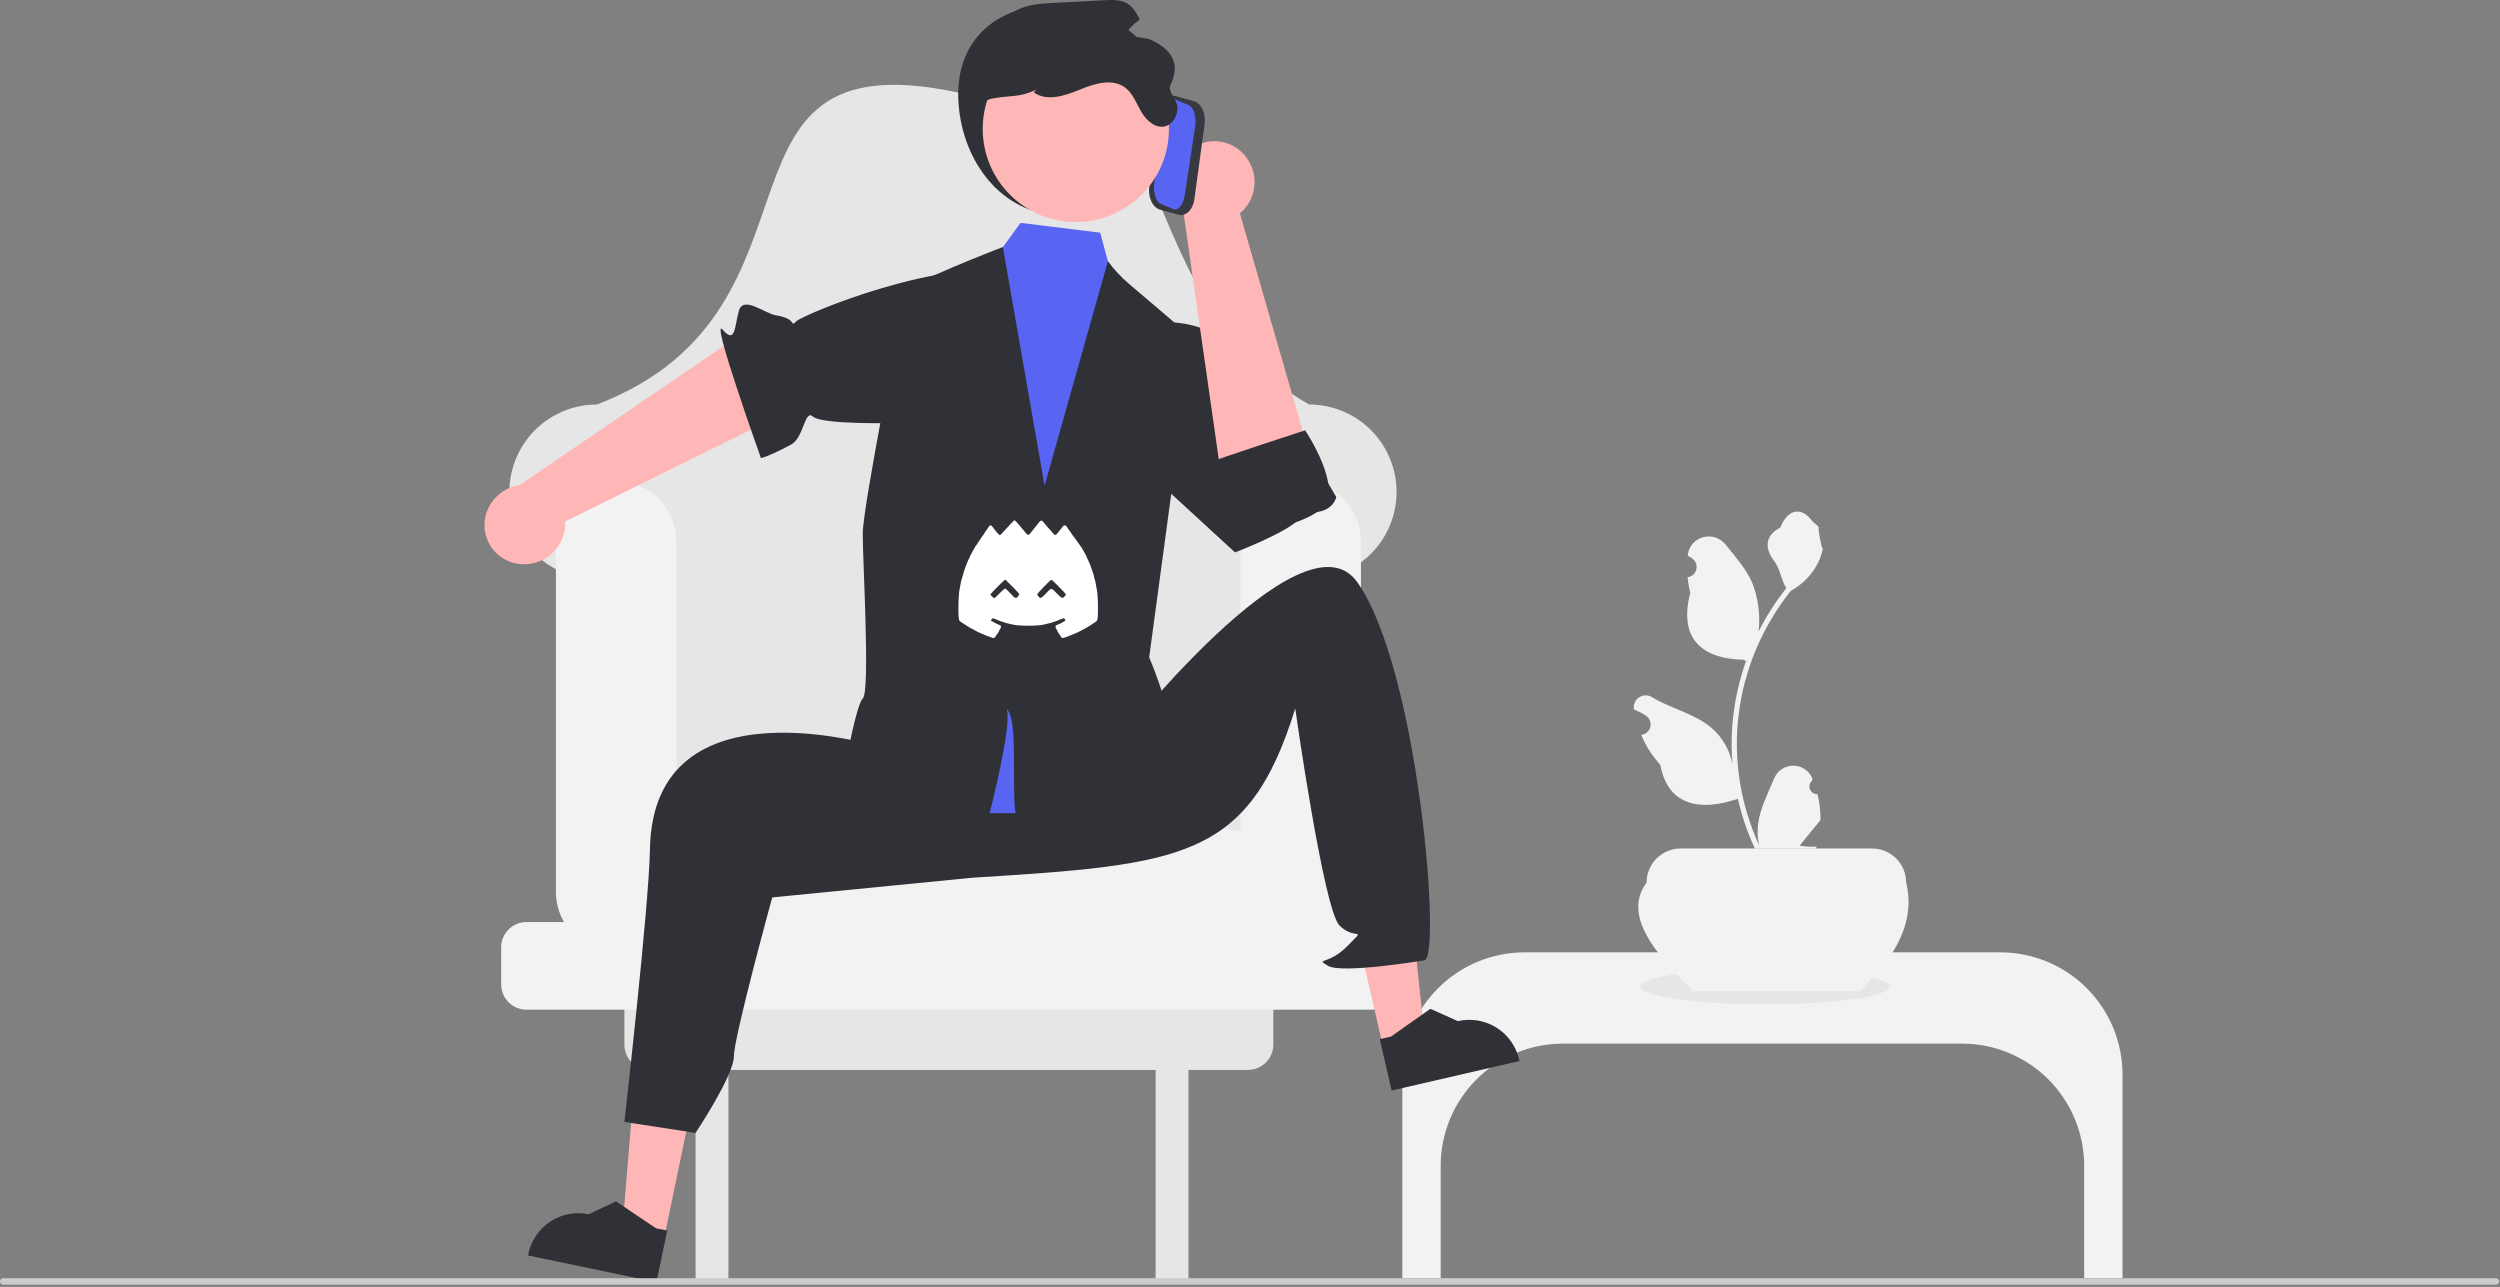 <svg width="913" height="470" viewBox="0 0 913 470" fill="none" xmlns="http://www.w3.org/2000/svg">
<rect x="0" y="0" width="913" height="470" fill="#808080" stroke="none"/>
<g clip-path="url(#clip0_1_2)">
<path d="M663.748 290.03C663.173 290.056 662.604 289.905 662.118 289.597C661.631 289.289 661.251 288.839 661.029 288.308C660.807 287.777 660.754 287.191 660.876 286.628C660.999 286.066 661.291 285.554 661.714 285.164L661.906 284.399C661.881 284.338 661.855 284.277 661.83 284.215C661.25 282.847 660.28 281.68 659.04 280.862C657.799 280.044 656.345 279.61 654.859 279.616C653.373 279.621 651.922 280.066 650.688 280.893C649.454 281.721 648.492 282.894 647.923 284.267C645.648 289.745 642.753 295.233 642.04 301.025C641.726 303.585 641.858 306.18 642.431 308.695C637.089 297.042 634.315 284.376 634.297 271.557C634.296 268.34 634.475 265.125 634.832 261.928C635.128 259.307 635.538 256.705 636.063 254.122C638.926 240.104 645.074 226.965 654.001 215.784C658.322 213.427 661.816 209.802 664.013 205.397C664.809 203.814 665.371 202.124 665.683 200.379C665.195 200.443 663.845 193.02 664.213 192.565C663.533 191.534 662.318 191.022 661.576 190.016C657.886 185.014 652.803 185.887 650.15 192.685C644.481 195.546 644.426 200.29 647.904 204.854C650.117 207.757 650.421 211.685 652.363 214.794C652.163 215.049 651.955 215.297 651.756 215.553C648.104 220.248 644.922 225.29 642.254 230.607C642.902 224.651 642.128 218.626 639.994 213.028C637.831 207.811 633.778 203.417 630.208 198.906C625.92 193.489 617.128 195.853 616.372 202.721C616.365 202.787 616.358 202.854 616.351 202.92C616.881 203.219 617.4 203.537 617.908 203.873C618.546 204.299 619.04 204.908 619.326 205.62C619.612 206.332 619.676 207.114 619.51 207.863C619.344 208.612 618.956 209.293 618.396 209.818C617.836 210.342 617.131 210.686 616.373 210.803L616.295 210.815C616.484 212.725 616.818 214.619 617.294 216.48C612.714 234.19 622.601 240.64 636.718 240.93C637.03 241.09 637.333 241.249 637.645 241.401C634.964 248.998 633.283 256.911 632.643 264.941C632.281 269.678 632.302 274.437 632.707 279.171L632.683 279.004C631.66 273.739 628.852 268.989 624.733 265.556C618.614 260.53 609.97 258.679 603.37 254.639C602.669 254.189 601.853 253.949 601.019 253.947C600.186 253.945 599.369 254.181 598.665 254.628C597.962 255.075 597.4 255.714 597.048 256.469C596.695 257.225 596.566 258.065 596.676 258.891C596.685 258.95 596.694 259.009 596.703 259.068C597.687 259.469 598.645 259.93 599.571 260.45C600.102 260.749 600.621 261.067 601.128 261.403C601.766 261.829 602.261 262.438 602.547 263.15C602.832 263.862 602.897 264.644 602.731 265.393C602.565 266.142 602.176 266.823 601.616 267.348C601.057 267.872 600.351 268.216 599.593 268.333L599.515 268.344C599.459 268.352 599.411 268.36 599.356 268.369C601.037 272.383 603.396 276.078 606.331 279.291C609.194 294.751 621.493 296.218 634.649 291.716H634.657C636.1 297.988 638.191 304.094 640.897 309.934H663.19C663.27 309.686 663.342 309.43 663.414 309.183C661.35 309.312 659.278 309.189 657.245 308.815C658.899 306.786 660.553 304.74 662.207 302.711C662.244 302.673 662.279 302.633 662.311 302.591C663.15 301.552 663.997 300.521 664.836 299.483L664.836 299.481C664.881 296.297 664.516 293.121 663.749 290.03L663.748 290.03Z" fill="#F2F2F2"/>
<path d="M730.512 347.797H556.764C544.929 347.797 533.578 352.499 525.209 360.868C516.84 369.237 512.138 380.587 512.138 392.423V466.797H526.138V425.757C526.138 413.922 530.84 402.571 539.209 394.202C547.578 385.833 558.929 381.131 570.764 381.131H716.512C728.348 381.131 739.699 385.833 748.068 394.202C756.437 402.571 761.138 413.922 761.138 425.757V466.797H775.138V392.423C775.138 380.587 770.436 369.237 762.068 360.868C753.699 352.499 742.348 347.797 730.512 347.797Z" fill="#F2F2F2"/>
<path d="M644.638 366.797C669.767 366.797 690.138 363.887 690.138 360.297C690.138 356.707 669.767 353.797 644.638 353.797C619.509 353.797 599.138 356.707 599.138 360.297C599.138 363.887 619.509 366.797 644.638 366.797Z" fill="#E6E6E6"/>
<path d="M679.035 361.927H618.431C603.47 347.589 592.773 333.771 601.337 322.301C601.337 319.004 602.647 315.842 604.978 313.51C607.31 311.179 610.472 309.869 613.769 309.869H683.697C686.994 309.869 690.156 311.179 692.487 313.51C694.819 315.842 696.128 319.004 696.128 322.301C699.389 335.37 693.564 348.581 679.035 361.927Z" fill="#F2F2F2"/>
<path d="M478.095 147.731C405.788 106.71 433.454 1.081 354.024 34.731C250.882 10.168 309.509 112.764 217.953 147.731C213.76 147.731 209.608 148.556 205.734 150.161C201.86 151.766 198.341 154.117 195.376 157.082C192.411 160.047 190.059 163.567 188.454 167.441C186.85 171.314 186.024 175.466 186.024 179.659V179.659C186.024 183.947 186.887 188.19 188.563 192.137C190.238 196.083 192.692 199.652 195.776 202.63C198.86 205.607 202.513 207.934 206.516 209.469C210.519 211.005 214.79 211.719 219.075 211.568L231.024 211.148V311.731H465.024V211.148L476.973 211.568C481.258 211.719 485.529 211.005 489.532 209.469C493.535 207.934 497.188 205.608 500.272 202.63C503.356 199.652 505.81 196.083 507.485 192.137C509.161 188.19 510.024 183.947 510.024 179.659V179.659C510.024 175.466 509.198 171.314 507.594 167.441C505.989 163.567 503.637 160.047 500.672 157.082C497.707 154.117 494.188 151.766 490.314 150.161C486.44 148.556 482.288 147.731 478.095 147.731Z" fill="#E6E6E6"/>
<path d="M455.772 358.731H237.276C234.822 358.731 232.469 359.705 230.734 361.44C228.999 363.176 228.024 365.529 228.024 367.983V381.479C228.024 383.932 228.999 386.286 230.734 388.021C232.469 389.756 234.822 390.731 237.276 390.731H254.024V468.731H266.024V390.731H422.024V468.731H434.024V390.731H455.772C458.226 390.731 460.579 389.756 462.314 388.021C464.049 386.286 465.024 383.932 465.024 381.479V367.983C465.024 365.529 464.049 363.176 462.314 361.44C460.579 359.705 458.226 358.731 455.772 358.731Z" fill="#E6E6E6"/>
<path d="M500.772 336.731H494.073C496.01 333.388 497.028 329.593 497.024 325.731V197.731C497.024 191.896 494.706 186.3 490.58 182.174C486.454 178.048 480.859 175.731 475.024 175.731C469.189 175.731 463.593 178.048 459.468 182.174C455.342 186.3 453.024 191.896 453.024 197.731V303.525C288.33 280.393 395.659 280.626 247.024 304.261V197.731C247.024 191.896 244.706 186.3 240.58 182.174C236.455 178.048 230.859 175.731 225.024 175.731C219.189 175.731 213.593 178.048 209.468 182.174C205.342 186.3 203.024 191.896 203.024 197.731V325.731C203.02 329.593 204.038 333.388 205.974 336.731H192.276C189.822 336.731 187.469 337.705 185.734 339.44C183.999 341.176 183.024 343.529 183.024 345.983V359.479C183.024 361.932 183.999 364.286 185.734 366.021C187.469 367.756 189.822 368.731 192.276 368.731H500.772C503.226 368.731 505.579 367.756 507.314 366.021C509.049 364.286 510.024 361.932 510.024 359.479V345.983C510.024 343.529 509.049 341.176 507.314 339.44C505.579 337.705 503.226 336.731 500.772 336.731Z" fill="#F2F2F2"/>
<path d="M190.072 206.006C193.959 206.36 197.83 205.184 200.862 202.728C203.895 200.272 205.849 196.729 206.31 192.854C206.391 192.065 206.406 191.27 206.357 190.479L297.967 145.154L275.712 118.56L189.754 177.173C186.487 177.635 183.464 179.164 181.158 181.524C178.852 183.883 177.392 186.94 177.005 190.217C176.597 193.987 177.704 197.764 180.081 200.718C182.458 203.672 185.912 205.561 189.681 205.969C189.812 205.983 189.942 205.995 190.072 206.006Z" fill="#FFB6B6"/>
<path d="M391.378 123.752C391.378 123.752 400.275 106.099 372.496 99.694C344.717 93.289 293.431 114.858 290.822 117.321C288.212 119.785 291.602 116.439 283.349 115.156C279.386 114.539 271.476 107.835 269.851 113.477C268.227 119.118 268.676 125.894 263.923 120.409C259.17 114.925 277.9 167.302 277.9 167.302C277.9 167.302 280.317 166.914 288.885 162.371C293.698 159.82 293.748 149.226 296.968 152.19C300.188 155.153 328.813 154.65 330.422 154.259C332.031 153.869 339.244 140.588 339.244 140.588L391.378 123.752Z" fill="#2F3136"/>
<path d="M242.511 452.241L227.26 449.061L232.263 388.722L254.773 393.414L242.511 452.241Z" fill="#FFB6B6"/>
<path d="M239.732 468.263L192.832 458.488L192.956 457.895C193.965 453.054 196.856 448.812 200.993 446.102C205.129 443.392 210.173 442.436 215.015 443.444L215.016 443.445L224.937 438.731L239.567 448.562L243.661 449.415L239.732 468.263Z" fill="#2F3136"/>
<path d="M505.105 382.304L520.285 378.798L513.985 318.58L491.582 323.754L505.105 382.304Z" fill="#FFB6B6"/>
<path d="M508.228 398.263L554.907 387.482L554.771 386.892C553.658 382.074 550.676 377.895 546.482 375.274C542.288 372.654 537.225 371.807 532.406 372.919L532.405 372.919L522.385 368.419L507.97 378.563L503.895 379.504L508.228 398.263Z" fill="#2F3136"/>
<path d="M326.024 243.731L323.406 273.347C323.406 273.347 238.388 246.043 237.354 310.269C237.024 330.731 228.024 409.731 228.024 409.731L254.024 413.731C254.024 413.731 268.024 392.731 268.024 385.731C268.024 378.731 282.024 327.731 282.024 327.731L354.991 320.554C432.024 315.731 456.024 313.731 473.024 258.731C473.024 258.731 483.388 332.317 489.206 338.024C495.024 343.731 499.331 338.057 492.177 345.394C485.024 352.731 480.024 349.731 485.024 352.731C490.024 355.731 520.024 350.731 520.024 350.731C526.724 351.482 518.132 244.257 495.679 212.612C475.643 184.375 406.514 273.109 406.514 273.109L326.024 243.731Z" fill="#2F3136"/>
<path d="M416.108 117.749C416.108 117.749 442.095 114.799 447.631 127.253C453.166 139.707 467.115 165.64 467.115 165.64C467.115 165.64 459.962 168.687 467.267 160.77C470.541 157.222 464.5 159.386 468.651 158.003C472.802 156.619 474.186 158.003 474.186 158.003L488.024 181.527C488.024 181.527 486.911 186.888 479.721 187.062C472.532 187.237 483.873 180.143 474.186 189.83C469.184 194.831 451.024 201.731 451.024 201.731L404.602 159.069L416.108 117.749Z" fill="#2F3136"/>
<path d="M334.16 105.112L360.425 98.306L372.685 81.396L401.802 84.976L408 108.041L428.729 120.073C428.729 120.073 417.272 241.254 419.997 247.908C422.722 254.562 416.109 260.129 407.764 268.706C399.419 277.283 414.698 267.713 416.634 277.051C418.571 286.389 432.687 296.272 416.634 296.174C400.582 296.076 312.282 300.533 315.05 289.463C317.817 278.393 309.208 275.363 313.381 268.422C317.554 261.481 320.363 265.36 318.958 255.118C317.554 244.876 318.938 237.957 318.938 232.421C318.938 226.886 323.574 176.587 323.574 176.587L334.16 105.112Z" fill="#5865F2"/>
<path d="M428.521 296.382C433.53 305.321 405.315 307.95 374.747 306.747C374.156 304.483 373.177 302.339 371.855 300.409C368.478 295.51 372.56 262.368 367.634 259.02C369.862 264.416 360.853 300.284 358.971 305.806C331.323 303.592 306.124 298.568 306.429 292.59C306.512 290.847 312.282 257.636 315.077 255.117C317.859 252.599 315.05 205.052 315.077 194.853C315.091 184.641 330.271 109.57 330.271 106.802C330.271 104.035 366.25 90.197 366.25 90.197L381.472 177.376L404.609 95.4C406.871 98.476 409.486 101.276 412.4 103.744C417.035 107.605 435.44 123.408 435.44 123.408L419.678 240.034C419.678 240.034 427.137 257.636 426.75 264.624C426.6 270.169 425.509 275.648 423.525 280.828C421.284 287.401 421.519 283.872 428.521 296.382Z" fill="#2F3136"/>
<path d="M453.278 55.399C456.162 58.028 457.905 61.679 458.138 65.575C458.371 69.47 457.074 73.303 454.524 76.257C453.997 76.849 453.421 77.397 452.803 77.894L481.149 176.095L446.504 177.608L431.781 74.615C429.917 71.892 429.007 68.629 429.193 65.335C429.379 62.04 430.65 58.9 432.808 56.405C434.05 54.996 435.557 53.846 437.243 53.02C438.929 52.194 440.761 51.708 442.635 51.59C444.509 51.473 446.387 51.725 448.163 52.333C449.94 52.941 451.579 53.893 452.987 55.135C453.085 55.221 453.182 55.309 453.278 55.399Z" fill="#FFB6B6"/>
<path d="M441.048 169.229C442.154 168.348 476.632 157.154 476.632 157.154C476.632 157.154 491.275 178.939 482.426 185.989C473.577 193.038 454.247 194.876 454.247 194.876C454.247 194.876 446.126 190.306 446.317 184.921C446.508 179.536 441.048 169.229 441.048 169.229Z" fill="#2F3136"/>
<path d="M419.714 68.289L423.462 40.689C423.982 36.861 426.597 34.348 429.291 35.087L435.99 36.923C438.684 37.661 440.453 41.376 439.933 45.203L436.185 72.803C435.666 76.63 433.051 79.144 430.357 78.405L423.657 76.569C420.964 75.831 419.195 72.116 419.714 68.289Z" fill="#36393F"/>
<path d="M421.572 66.686L425.391 41.438C425.921 37.938 427.827 35.716 429.64 36.485L434.149 38.4C435.962 39.17 437.006 42.644 436.476 46.145L432.657 71.393C432.127 74.893 430.221 77.115 428.408 76.346L423.899 74.431C422.086 73.661 421.042 70.187 421.572 66.686Z" fill="#5865F2"/>
<path d="M350.309 40.462C352.914 61.479 367.477 78.808 388.655 78.808C393.69 78.808 398.677 77.816 403.329 75.889C407.981 73.962 412.209 71.137 415.769 67.576C419.33 64.016 422.155 59.788 424.082 55.136C426.009 50.484 427.001 45.498 427.001 40.462C427.001 19.284 409.742 4.074 388.655 2.116C366.28 0.039 346.965 13.479 350.309 40.462Z" fill="#2F3136"/>
<path d="M392.893 81.085C411.673 81.085 426.897 65.861 426.897 47.081C426.897 28.302 411.673 13.078 392.893 13.078C374.114 13.078 358.89 28.302 358.89 47.081C358.89 65.861 374.114 81.085 392.893 81.085Z" fill="#FFB6B6"/>
<path d="M357.683 50.786C358.76 58.175 365.057 68.484 363.583 68.484C362.108 68.484 351.622 38.023 362.108 36.037C369.714 34.597 371.414 35.86 378.523 32.778L377.52 33.722C382.225 37.143 388.773 35.034 394.141 32.807C399.524 30.595 406.058 28.486 410.777 31.893C413.742 34.032 414.995 37.748 416.839 40.904C418.682 44.075 422.089 47.069 425.599 46.096C428.416 45.314 430.039 42.158 430.024 39.238C430.009 36.318 426.207 33.54 427.487 30.92C431.282 23.155 427.869 17.863 419.597 14.21C416.588 13.753 413.579 13.286 410.571 12.809C412.147 10.625 414.059 8.704 416.234 7.116C415.113 4.83 413.83 2.529 411.662 1.261C409.258 -0.17 406.279 -0.067 403.492 0.081C397.268 0.405 391.049 0.73 384.835 1.054C380.233 1.29 375.47 1.57 371.355 3.679C366.223 6.319 362.86 11.466 360.412 16.702C354.925 28.471 355.795 37.94 357.683 50.786Z" fill="#2F3136"/>
<path d="M5.26726e-06 467.98C-0 468.137 0.03 468.292 0.09 468.436C0.149 468.581 0.237 468.712 0.348 468.823C0.458 468.933 0.59 469.021 0.734 469.081C0.879 469.14 1.034 469.171 1.19 469.17H911.48C911.796 469.17 912.098 469.045 912.321 468.822C912.545 468.599 912.67 468.296 912.67 467.98C912.67 467.665 912.545 467.362 912.321 467.139C912.098 466.916 911.796 466.79 911.48 466.79H1.19C1.034 466.79 0.879 466.82 0.734 466.88C0.59 466.94 0.458 467.027 0.348 467.138C0.237 467.248 0.149 467.38 0.09 467.524C0.03 467.669 -0 467.824 5.26726e-06 467.98Z" fill="#CCCCCC"/>
<path fill-rule="evenodd" clip-rule="evenodd" d="M369.93 190.456C369.682 190.707 369.058 191.373 368.542 191.937C366.103 194.603 365.303 195.438 365.187 195.438C365.044 195.438 364.426 194.923 364.237 194.647C364.054 194.38 363.73 193.98 363.267 193.452C363.164 193.334 363.007 193.12 362.92 192.978C362.833 192.835 362.663 192.62 362.543 192.498C362.423 192.377 362.238 192.171 362.13 192.04C361.823 191.667 361.301 191.91 360.92 192.603C360.803 192.816 360.62 193.104 360.513 193.243C359.841 194.117 359.709 194.309 359.556 194.632C359.402 194.958 359.249 195.174 358.594 195.999C358.481 196.141 358.31 196.413 358.215 196.603C358.119 196.793 357.957 197.045 357.854 197.164C357.751 197.283 357.597 197.518 357.511 197.688C357.426 197.857 357.292 198.048 357.215 198.113C357.138 198.178 357.001 198.378 356.911 198.557C356.821 198.737 356.673 198.953 356.583 199.038C356.419 199.193 356.009 199.863 355.591 200.659C355.467 200.897 355.281 201.208 355.178 201.35C355.075 201.492 354.923 201.795 354.839 202.022C354.755 202.25 354.596 202.545 354.485 202.678C354.374 202.811 354.247 203.084 354.203 203.284C354.159 203.484 354.024 203.792 353.904 203.968C353.784 204.143 353.611 204.506 353.52 204.774C353.429 205.041 353.293 205.356 353.217 205.473C353.142 205.59 352.982 205.988 352.863 206.357C352.745 206.725 352.597 207.109 352.536 207.209C352.474 207.31 352.339 207.722 352.234 208.125C352.13 208.529 351.966 209.034 351.87 209.248C351.773 209.461 351.623 209.985 351.536 210.411C351.449 210.838 351.301 211.347 351.207 211.544C351.113 211.741 350.943 212.467 350.829 213.159C350.715 213.85 350.566 214.642 350.498 214.917C350.006 216.904 349.821 224.086 350.208 226.193C350.307 226.735 350.425 226.845 351.889 227.761C352.117 227.904 352.584 228.211 352.928 228.443C353.272 228.676 353.687 228.929 353.852 229.004C354.016 229.08 354.284 229.245 354.448 229.37C354.611 229.496 354.868 229.624 355.018 229.657C355.168 229.689 355.429 229.827 355.598 229.963C355.768 230.1 356.086 230.279 356.305 230.363C356.525 230.446 356.838 230.602 357.002 230.71C357.166 230.817 357.472 230.966 357.682 231.041C357.892 231.116 358.291 231.292 358.569 231.433C358.846 231.574 359.126 231.689 359.19 231.689C359.254 231.689 359.564 231.819 359.879 231.979C360.194 232.138 360.662 232.318 360.92 232.379C361.178 232.44 361.608 232.6 361.876 232.736C362.592 233.1 363.162 233.087 363.383 232.703C363.607 232.313 364.229 231.407 364.561 230.987C364.713 230.794 364.838 230.568 364.838 230.486C364.838 230.403 364.99 230.105 365.175 229.825C365.42 229.455 365.519 229.209 365.537 228.927L365.562 228.538L364.923 228.215C364.572 228.037 364.073 227.812 363.816 227.715C363.558 227.617 363.234 227.455 363.094 227.352C362.955 227.251 362.618 227.057 362.345 226.923L361.849 226.68L362.063 226.314C362.373 225.785 362.508 225.717 362.921 225.879C363.109 225.953 363.569 226.121 363.944 226.252C364.318 226.383 364.76 226.571 364.924 226.669C365.089 226.768 365.49 226.911 365.815 226.987C366.141 227.064 366.6 227.217 366.836 227.329C367.072 227.44 367.706 227.614 368.244 227.716C368.783 227.818 369.473 227.976 369.777 228.068C371.715 228.649 379.17 228.667 381.132 228.094C381.375 228.024 382.09 227.859 382.723 227.728C383.355 227.598 384.026 227.411 384.213 227.314C384.401 227.217 384.837 227.074 385.183 226.996C385.529 226.918 385.937 226.776 386.09 226.681C386.243 226.585 386.688 226.394 387.079 226.256C387.47 226.118 387.943 225.948 388.13 225.878C388.551 225.719 388.709 225.793 388.943 226.257C389.158 226.685 389.14 226.714 388.465 227.024C388.164 227.163 387.918 227.312 387.918 227.357C387.918 227.402 387.678 227.528 387.386 227.637C387.093 227.746 386.638 227.945 386.375 228.079C386.111 228.213 385.858 228.322 385.813 228.322C385.377 228.322 385.365 229.206 385.793 229.752C385.931 229.928 386.084 230.223 386.133 230.407C386.182 230.591 386.326 230.867 386.454 231.021C386.666 231.277 387.264 232.169 387.609 232.746C387.812 233.084 388.405 233.079 389.086 232.734C389.357 232.597 389.79 232.437 390.047 232.377C390.305 232.318 390.726 232.163 390.984 232.034C391.242 231.904 391.606 231.75 391.793 231.69C391.98 231.631 392.345 231.476 392.602 231.347C392.86 231.217 393.269 231.044 393.511 230.963C393.753 230.882 393.997 230.761 394.051 230.694C394.106 230.628 394.362 230.493 394.619 230.395C394.877 230.297 395.212 230.122 395.363 230.005C395.514 229.889 395.798 229.736 395.995 229.665C396.191 229.595 396.476 229.444 396.628 229.329C396.779 229.214 397.076 229.037 397.286 228.937C397.497 228.836 397.79 228.666 397.937 228.56C398.084 228.453 398.314 228.297 398.448 228.213C398.734 228.035 399.441 227.559 400.149 227.069C400.798 226.619 400.824 226.531 400.955 224.304C401.107 221.714 400.851 216.219 400.527 215.117C400.436 214.808 400.283 214.001 400.187 213.324C400.079 212.562 399.933 211.902 399.805 211.592C399.691 211.317 399.539 210.752 399.467 210.336C399.395 209.92 399.244 209.379 399.13 209.133C399.016 208.887 398.842 208.384 398.743 208.013C398.643 207.643 398.508 207.254 398.442 207.15C398.377 207.046 398.243 206.684 398.145 206.346C398.047 206.008 397.896 205.639 397.81 205.526C397.723 205.413 397.585 205.107 397.502 204.846C397.42 204.585 397.255 204.224 397.136 204.045C397.017 203.866 396.868 203.519 396.806 203.274C396.743 203.029 396.601 202.729 396.491 202.607C396.38 202.485 396.225 202.216 396.146 202.009C396.067 201.801 395.911 201.51 395.799 201.361C395.687 201.213 395.515 200.916 395.417 200.703C395.22 200.271 394.98 199.902 394.521 199.322C394.101 198.792 393.677 198.195 393.403 197.75C393.278 197.546 393.122 197.321 393.057 197.25C392.895 197.073 392.48 196.503 392.209 196.085C392.086 195.895 391.88 195.623 391.751 195.481C391.622 195.338 391.463 195.121 391.399 194.998C391.249 194.712 390.843 194.131 390.516 193.735C390.375 193.565 390.183 193.301 390.09 193.149C389.345 191.938 389.306 191.899 388.858 191.899C388.502 191.899 388.416 191.933 388.268 192.136C387.923 192.61 387.436 193.225 386.791 193.999C386.429 194.434 386.046 194.896 385.94 195.026C385.527 195.53 385.13 195.458 384.593 194.783C384.337 194.461 384.008 194.079 383.862 193.933C383.518 193.591 381.071 190.757 380.692 190.263C380.487 189.995 379.929 190.138 379.629 190.536C379.175 191.137 378.794 191.62 378.553 191.899C377.973 192.571 377.634 192.993 377.442 193.28C377.255 193.561 376.99 193.897 376.455 194.531C376.335 194.674 376.16 194.897 376.067 195.028C375.786 195.421 375.155 195.376 374.863 194.941C374.744 194.763 374.43 194.385 374.167 194.1C373.903 193.815 373.629 193.492 373.557 193.381C373.486 193.271 373.133 192.841 372.773 192.425C372.414 192.01 371.985 191.501 371.821 191.294C371.389 190.748 370.62 190 370.492 190C370.431 190 370.178 190.205 369.93 190.456ZM368.29 212.786C368.758 213.283 370.23 214.776 371.186 215.721C371.623 216.152 371.996 216.608 372.094 216.827C372.283 217.251 372.294 217.226 371.628 217.931L371.212 218.372L370.814 218.299C370.567 218.253 370.368 218.157 370.288 218.044C370.218 217.945 369.932 217.643 369.652 217.375C369.372 217.106 368.931 216.654 368.672 216.37C367.936 215.563 367.276 214.948 367.145 214.946C366.862 214.941 366.25 215.447 365.077 216.653C364.389 217.361 363.684 218.056 363.509 218.197L363.192 218.455L362.801 218.237C362.586 218.117 362.375 217.958 362.332 217.884C362.288 217.81 362.124 217.628 361.965 217.48L361.677 217.211L361.956 216.792C362.327 216.236 366.308 212.224 366.797 211.914L367.18 211.672L367.552 212.035C367.757 212.235 368.089 212.573 368.29 212.786ZM384.196 211.889C384.421 212.004 385.024 212.563 386.024 213.584C388.306 215.915 388.946 216.596 389.103 216.863L389.293 217.185L388.925 217.624C388.018 218.706 387.935 218.679 385.917 216.673C383.743 214.511 384.186 214.486 381.811 216.903C380.693 218.041 380.466 218.233 380.152 218.304L379.788 218.387L379.296 217.857C378.764 217.283 378.747 217.237 378.923 216.811C379.04 216.527 383.685 211.751 383.844 211.751C383.888 211.751 384.046 211.813 384.196 211.889Z" fill="white"/>
</g>
<defs>
<clipPath id="clip0_1_2">
<rect width="912.67" height="469.17" fill="white"/>
</clipPath>
</defs>
</svg>
